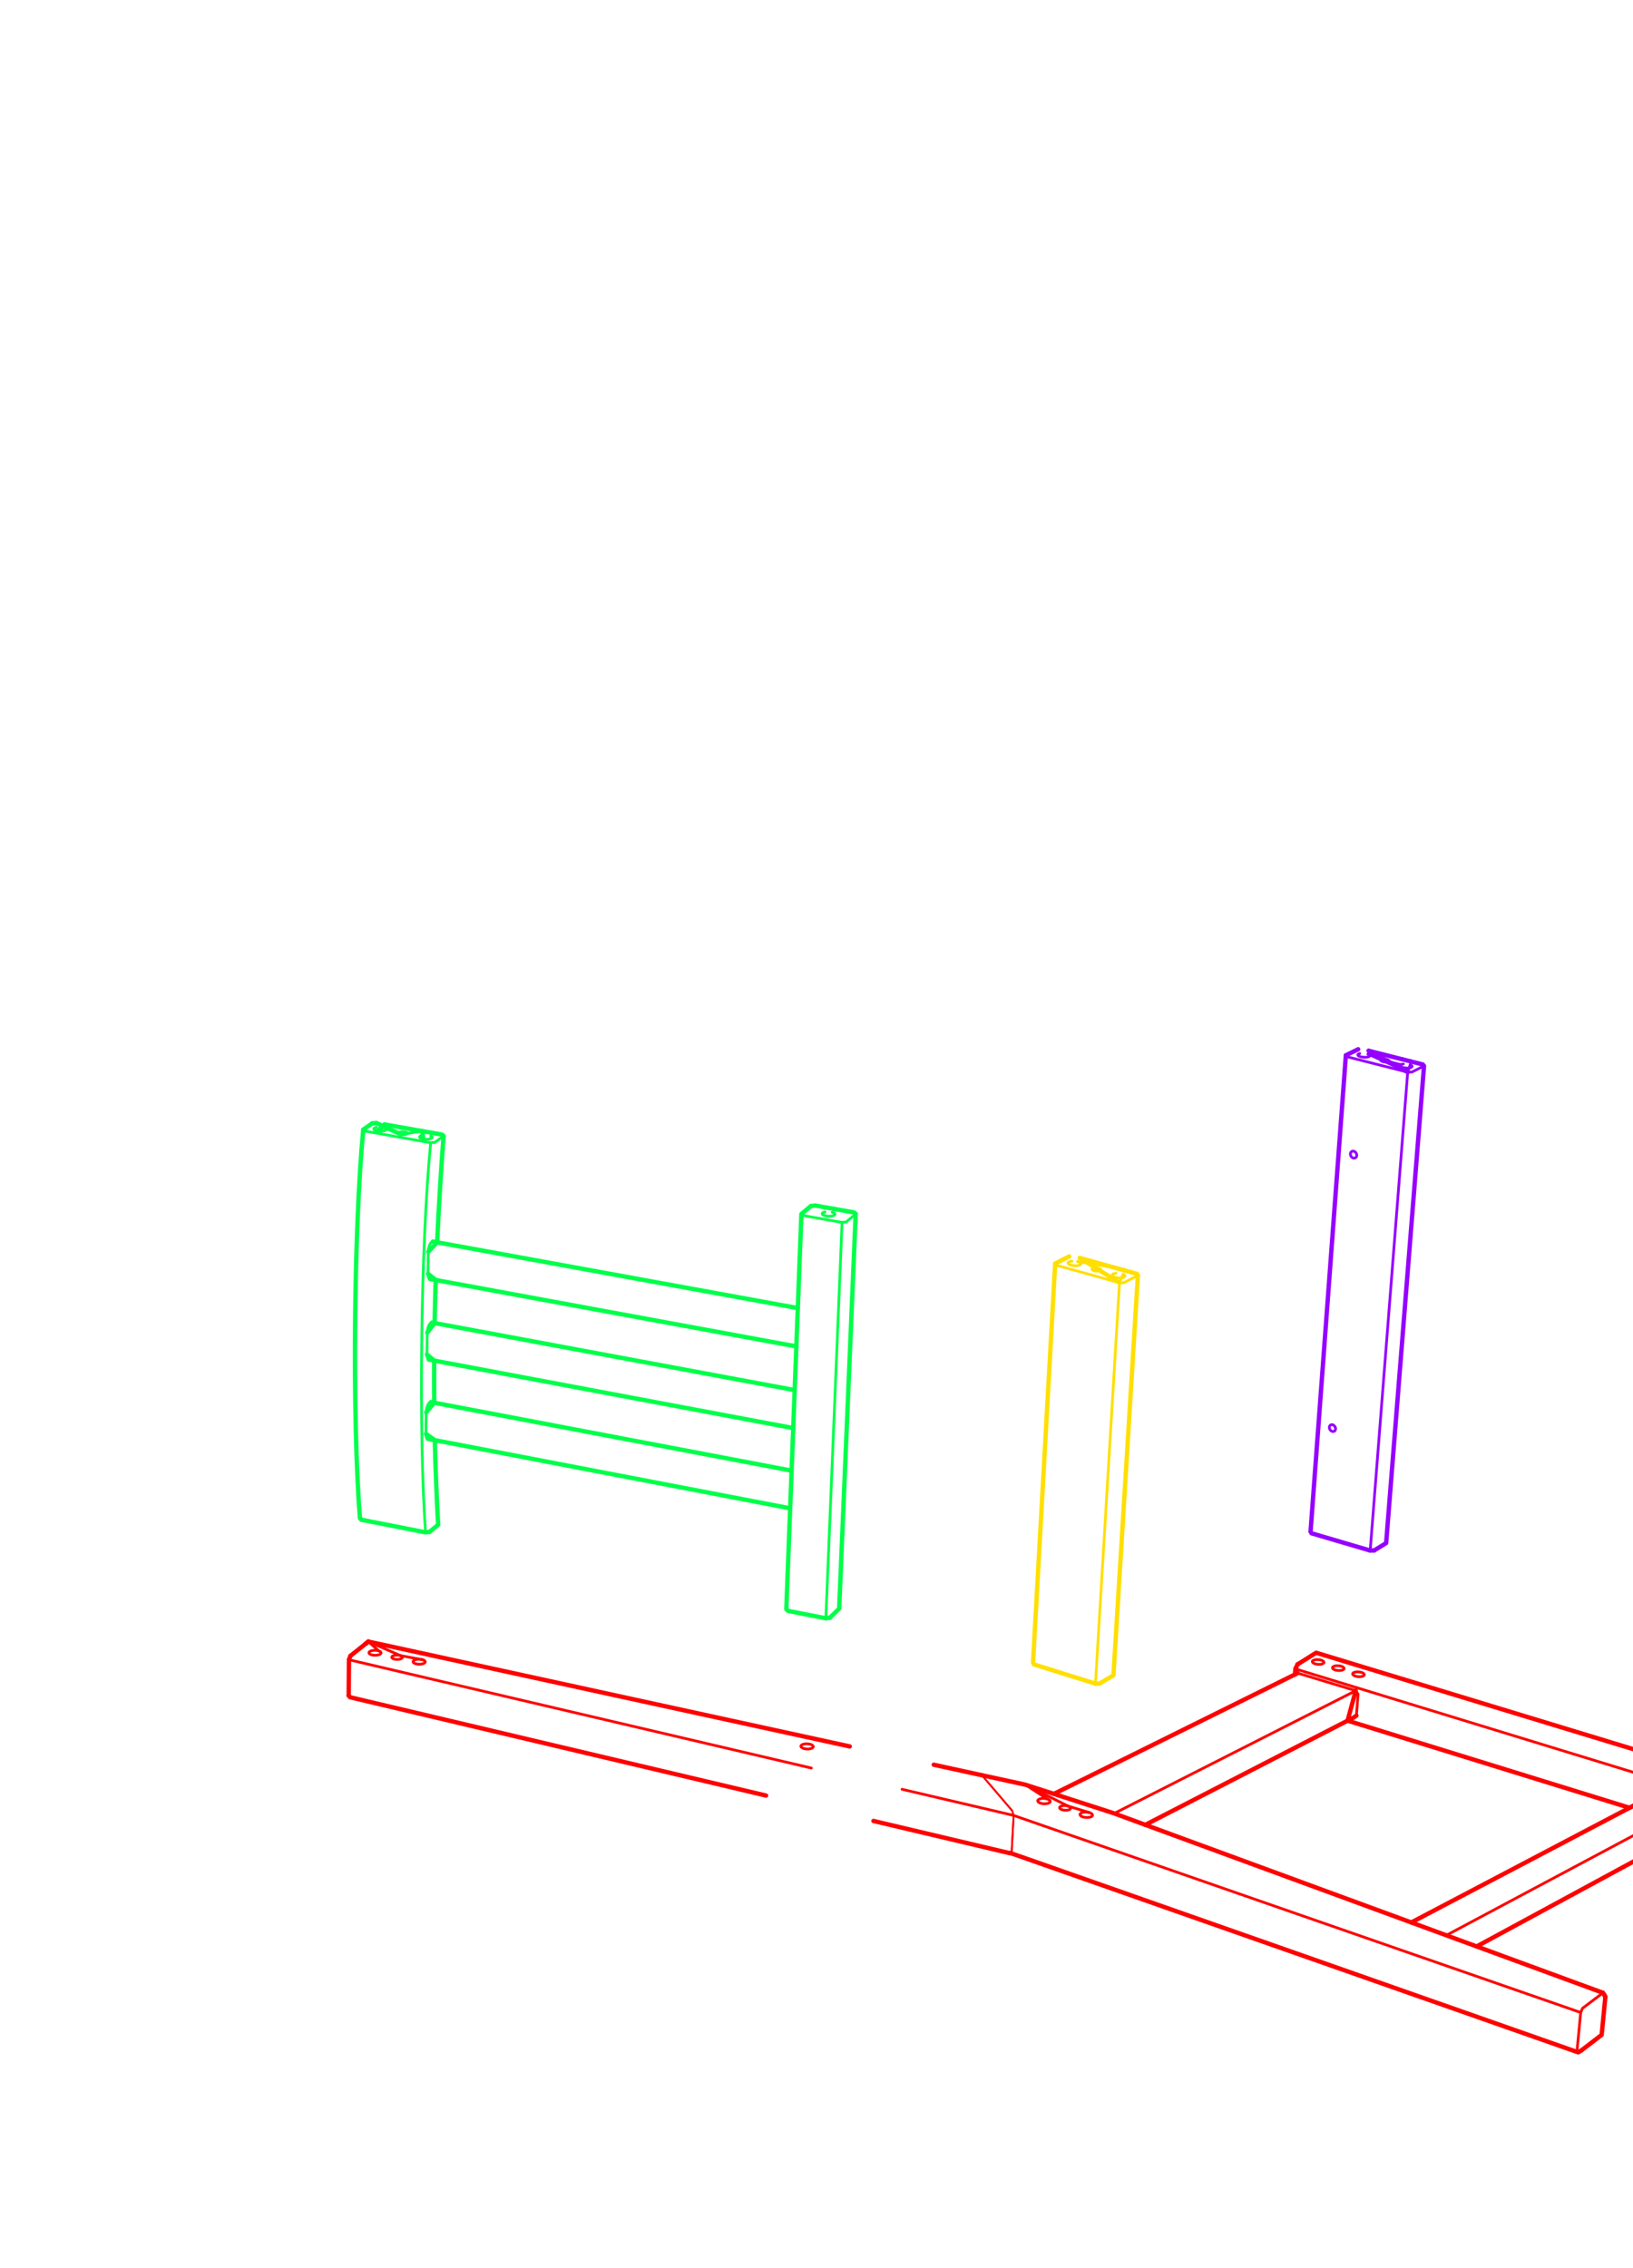 <svg xmlns="http://www.w3.org/2000/svg" baseProfile="full" height="1122.52" preserveAspectRatio="xMinYMin meet" style="width:599px;height:832px" width="793.701" xml:space="preserve"><path d="m625.178 659.376-94.656 50.483M626.052 660.69l-.873-1.315M625.165 668.714l.887-8.024" style="fill:none;stroke:red;stroke-width:1;stroke-linecap:round;stroke-linejoin:round;stroke-miterlimit:4;stroke-dasharray:none;stroke-opacity:1;visibility:visible" visibility="hidden"/><path d="m517.678 705.15 94.746-49.779" style="fill:none;stroke:red;stroke-width:1.6;stroke-linecap:round;stroke-linejoin:round;stroke-miterlimit:4;stroke-dasharray:none;stroke-opacity:1;visibility:visible" visibility="hidden"/><path d="m625.178 659.376-12.753-4.005" style="fill:none;stroke:red;stroke-width:1;stroke-linecap:round;stroke-linejoin:round;stroke-miterlimit:4;stroke-dasharray:none;stroke-opacity:1;visibility:visible" visibility="hidden"/><path d="m541.648 713.953 83.517-45.239" style="fill:none;stroke:red;stroke-width:1.6;stroke-linecap:round;stroke-linejoin:round;stroke-miterlimit:4;stroke-dasharray:none;stroke-opacity:1;visibility:visible" visibility="hidden"/><path d="m683.753 675.968-1.447 12.619M683.753 675.968l.77-1.741M475.164 612.144l208.587 63.824" style="fill:none;stroke:red;stroke-width:1;stroke-linecap:round;stroke-linejoin:round;stroke-miterlimit:4;stroke-dasharray:none;stroke-opacity:1;visibility:visible" visibility="hidden"/><path d="m475.94 610.494-.776 1.65" style="fill:none;stroke:red;stroke-width:1.6;stroke-linecap:round;stroke-linejoin:round;stroke-miterlimit:4;stroke-dasharray:none;stroke-opacity:1;visibility:visible" visibility="hidden"/><path d="m690.732 669.451-6.21 4.776" style="fill:none;stroke:red;stroke-width:1;stroke-linecap:round;stroke-linejoin:round;stroke-miterlimit:4;stroke-dasharray:none;stroke-opacity:1;visibility:visible" visibility="hidden"/><path d="m690.732 669.451 1.117 1.648M475.012 614.178l.152-2.033M691.849 671.1l-1.46 12.563M690.39 683.662l-6.203 4.824M475.94 610.494l6.835-4.28M482.775 606.214l207.957 63.237" style="fill:none;stroke:red;stroke-width:1.6;stroke-linecap:round;stroke-linejoin:round;stroke-miterlimit:4;stroke-dasharray:none;stroke-opacity:1;visibility:visible" visibility="hidden"/><path d="m485.348 610.175-.404.176-.528.108-.612.043-.639-.048-.608-.112-.524-.186-.392-.233-.228-.253-.041-.266.15-.242.325-.206.473-.145.581-.079.631.003.628.083.573.15.462.21.316.245.132.265-.051.256-.244.231M500.158 614.688l-.404.175-.53.118-.618.035-.64-.041-.61-.122-.525-.186-.397-.234-.233-.262-.043-.266.143-.244.326-.202.474-.146.58-.078.632.002.63.087.58.148.462.208.32.253.137.268-.05.255-.234.232M492.743 612.424l-.405.183-.531.11-.615.034-.64-.042-.609-.12-.528-.176-.393-.237-.224-.259-.04-.266.141-.244.323-.203.478-.145.578-.083.63.004.628.085.578.15.469.21.313.252.136.259-.053.265-.236.223" style="fill:none;stroke:red;stroke-width:1;stroke-linecap:round;stroke-linejoin:round;stroke-miterlimit:4;stroke-dasharray:none;stroke-opacity:1;visibility:visible" visibility="hidden"/><path d="m682.788 689.354-.481-.767" style="fill:none;stroke:red;stroke-width:.667;stroke-linecap:round;stroke-linejoin:round;stroke-miterlimit:4;stroke-dasharray:none;stroke-opacity:1;visibility:visible" visibility="hidden"/><path d="m684.186 688.486-1.399.867M494.302 631.126l103.44 31.963M621.934 670.553l60.855 18.801" style="fill:none;stroke:red;stroke-width:1.6;stroke-linecap:round;stroke-linejoin:round;stroke-miterlimit:4;stroke-dasharray:none;stroke-opacity:1;visibility:visible" visibility="hidden"/><path d="m497.298 620.134-88.602 45.021M498.155 621.404l-.616 7.872M498.155 621.404l-.857-1.27" style="fill:none;stroke:red;stroke-width:1;stroke-linecap:round;stroke-linejoin:round;stroke-miterlimit:4;stroke-dasharray:none;stroke-opacity:1;visibility:visible" visibility="hidden"/><path d="m386.575 657.993 89.414-44.299" style="fill:none;stroke:red;stroke-width:1.6;stroke-linecap:round;stroke-linejoin:round;stroke-miterlimit:4;stroke-dasharray:none;stroke-opacity:1;visibility:visible" visibility="hidden"/><path d="m475.99 613.695 21.308 6.439" style="fill:none;stroke:red;stroke-width:1;stroke-linecap:round;stroke-linejoin:round;stroke-miterlimit:4;stroke-dasharray:none;stroke-opacity:1;visibility:visible" visibility="hidden"/><path d="m420.11 669.342 76.42-39.361M496.53 629.98l1.01-.703" style="fill:none;stroke:red;stroke-width:1.6;stroke-linecap:round;stroke-linejoin:round;stroke-miterlimit:4;stroke-dasharray:none;stroke-opacity:1;visibility:visible" visibility="hidden"/><path d="m330.87 656.303 40.945 9.59M128.008 608.791l169.609 39.723" style="fill:none;stroke:red;stroke-width:1;stroke-linecap:round;stroke-linejoin:round;stroke-miterlimit:4;stroke-dasharray:none;stroke-opacity:1;visibility:visible" visibility="hidden"/><path d="m128.527 607.376-.52 1.416" style="fill:none;stroke:red;stroke-width:1.6;stroke-linecap:round;stroke-linejoin:round;stroke-miterlimit:4;stroke-dasharray:none;stroke-opacity:1;visibility:visible" visibility="hidden"/><path d="m371.816 665.894-.74 13.501M371.816 665.894l-.525-1.72" style="fill:none;stroke:red;stroke-width:.667;stroke-linecap:round;stroke-linejoin:round;stroke-miterlimit:4;stroke-dasharray:none;stroke-opacity:1;visibility:visible" visibility="hidden"/><path d="m127.904 621.94.104-13.15M342.502 647.295l17.676 3.85M135.119 602.123l176.574 38.461" style="fill:none;stroke:red;stroke-width:1.6;stroke-linecap:round;stroke-linejoin:round;stroke-miterlimit:4;stroke-dasharray:none;stroke-opacity:1;visibility:visible" visibility="hidden"/><path d="m371.292 664.174-11.113-13.028" style="fill:none;stroke:red;stroke-width:.667;stroke-linecap:round;stroke-linejoin:round;stroke-miterlimit:4;stroke-dasharray:none;stroke-opacity:1;visibility:visible" visibility="hidden"/><path d="m128.527 607.376 6.59-5.252" style="fill:none;stroke:red;stroke-width:1.6;stroke-linecap:round;stroke-linejoin:round;stroke-miterlimit:4;stroke-dasharray:none;stroke-opacity:1;visibility:visible" visibility="hidden"/><path d="m138.92 605.532.461.2.296.245.11.266-.092.273-.278.241-.444.202-.574.136-.646.06-.666-.022-.626-.104-.529-.165-.379-.228-.206-.268-.012-.265.188-.264.369-.228.515-.164.614-.099.663-.023.652.068.584.139M155.112 608.8l.461.2.302.255.112.266-.082.274-.278.25-.442.2-.57.139-.648.059-.668-.023-.626-.104-.53-.175-.39-.226-.205-.262-.012-.272.179-.264.366-.229.51-.164.62-.107.661-.014.655.058.585.139M297.324 639.825l.499.21.337.263.15.287-.051.28-.247.261-.425.212-.562.143-.644.061-.682-.022-.646-.106-.557-.182-.421-.236-.25-.271-.049-.292.152-.272.341-.241.499-.182.608-.098.672-.022.667.068.609.139M146.833 607.25l.44.2.265.243.054.265-.155.255-.348.22-.507.156-.609.086-.637-.01-.615-.087-.513-.164-.352-.228-.162-.257.048-.264.258-.24.432-.186.565-.126.636-.043.632.05.568.13" style="fill:none;stroke:red;stroke-width:1;stroke-linecap:round;stroke-linejoin:round;stroke-miterlimit:4;stroke-dasharray:none;stroke-opacity:1;visibility:visible" visibility="hidden"/><path d="m320.393 667.917 50.045 11.83M128.405 622.537l152.597 36.07M127.904 621.94l.501.596" style="fill:none;stroke:red;stroke-width:1.6;stroke-linecap:round;stroke-linejoin:round;stroke-miterlimit:4;stroke-dasharray:none;stroke-opacity:1;visibility:visible" visibility="hidden"/><path d="m370.439 679.748.639-.353" style="fill:none;stroke:red;stroke-width:.667;stroke-linecap:round;stroke-linejoin:round;stroke-miterlimit:4;stroke-dasharray:none;stroke-opacity:1;visibility:visible" visibility="hidden"/><path d="m134.116 602.917 1.003-.795" style="fill:none;stroke:red;stroke-width:1.6;stroke-linecap:round;stroke-linejoin:round;stroke-miterlimit:4;stroke-dasharray:none;stroke-opacity:1;visibility:visible" visibility="hidden"/><path d="m579.814 738.177-1.343 14.003M579.814 738.177l.653-1.532M371.816 665.894l207.997 72.282M587.99 730.954l-7.524 5.69" style="fill:none;stroke:red;stroke-width:1;stroke-linecap:round;stroke-linejoin:round;stroke-miterlimit:4;stroke-dasharray:none;stroke-opacity:1;visibility:visible" visibility="hidden"/><path d="m587.99 730.954.872 1.488" style="fill:none;stroke:red;stroke-width:1.6;stroke-linecap:round;stroke-linejoin:round;stroke-miterlimit:4;stroke-dasharray:none;stroke-opacity:1;visibility:visible" visibility="hidden"/><path d="m371.816 665.894-.74 13.501" style="fill:none;stroke:red;stroke-width:.667;stroke-linecap:round;stroke-linejoin:round;stroke-miterlimit:4;stroke-dasharray:none;stroke-opacity:1;visibility:visible" visibility="hidden"/><path d="m587.505 746.387-7.45 5.703M588.863 732.442l-1.359 13.945" style="fill:none;stroke:red;stroke-width:1.6;stroke-linecap:round;stroke-linejoin:round;stroke-miterlimit:4;stroke-dasharray:none;stroke-opacity:1;visibility:visible" visibility="hidden"/><path d="m371.13 663.99-10.952-12.844" style="fill:none;stroke:red;stroke-width:.667;stroke-linecap:round;stroke-linejoin:round;stroke-miterlimit:4;stroke-dasharray:none;stroke-opacity:1;visibility:visible" visibility="hidden"/><path d="m360.178 651.145 15.852 3.444M376.03 654.59l32.273 10.419M408.303 665.009l179.688 65.945" style="fill:none;stroke:red;stroke-width:1.6;stroke-linecap:round;stroke-linejoin:round;stroke-miterlimit:4;stroke-dasharray:none;stroke-opacity:1;visibility:visible" visibility="hidden"/><path d="m384.18 659.865.516.223.36.261.165.297-.029.292-.236.27-.415.208-.552.154-.65.06-.686-.021-.664-.113-.569-.186-.444-.245-.27-.288-.069-.295.134-.278.33-.251.494-.181.606-.108.674-.015.681.068.624.148M399.69 664.876l.52.223.367.272.17.294-.029.302-.232.258-.408.222-.557.153-.651.06-.685-.023-.667-.114-.58-.183-.443-.245-.274-.29-.07-.301.132-.281.324-.251.488-.181.607-.11.679-.021.682.067.627.149M391.768 662.464l.488.22.325.261.114.284-.102.283-.31.23-.484.175-.606.088-.661-.002-.641-.096-.56-.186-.418-.244-.216-.277-.009-.285.216-.26.396-.212.552-.124.645-.046.662.051.609.14" style="fill:none;stroke:red;stroke-width:1;stroke-linecap:round;stroke-linejoin:round;stroke-miterlimit:4;stroke-dasharray:none;stroke-opacity:1;visibility:visible" visibility="hidden"/><path d="m578.911 752.801-.44-.623" style="fill:none;stroke:red;stroke-width:.667;stroke-linecap:round;stroke-linejoin:round;stroke-miterlimit:4;stroke-dasharray:none;stroke-opacity:1;visibility:visible" visibility="hidden"/><path d="m580.056 752.09-1.144.71M370.587 679.658 578.91 752.8M588.462 731.593l.401.85" style="fill:none;stroke:red;stroke-width:1.6;stroke-linecap:round;stroke-linejoin:round;stroke-miterlimit:4;stroke-dasharray:none;stroke-opacity:1;visibility:visible" visibility="hidden"/><path d="m587.99 730.954.472.639" style="fill:none;stroke:red;stroke-width:.667;stroke-linecap:round;stroke-linejoin:round;stroke-miterlimit:4;stroke-dasharray:none;stroke-opacity:1;visibility:visible" visibility="hidden"/><path d="m497.298 620.134-2.996 10.992M612.425 655.37l-14.683 7.719M625.178 659.376l-3.244 11.177" style="fill:none;stroke:red;stroke-width:1.6;stroke-linecap:round;stroke-linejoin:round;stroke-miterlimit:4;stroke-dasharray:none;stroke-opacity:1;visibility:visible" visibility="hidden"/><path d="m135.119 602.123 3.801 3.409M135.119 602.123l11.714 5.127" style="fill:none;stroke:red;stroke-width:1;stroke-linecap:round;stroke-linejoin:round;stroke-miterlimit:4;stroke-dasharray:none;stroke-opacity:1;visibility:visible" visibility="hidden"/><path d="m135.118 602.124-1.002.793" style="fill:none;stroke:red;stroke-width:1.6;stroke-linecap:round;stroke-linejoin:round;stroke-miterlimit:4;stroke-dasharray:none;stroke-opacity:1;visibility:visible" visibility="hidden"/><path d="m376.03 654.59 8.15 5.275M376.03 654.59l15.738 7.874" style="fill:none;stroke:red;stroke-width:1;stroke-linecap:round;stroke-linejoin:round;stroke-miterlimit:4;stroke-dasharray:none;stroke-opacity:1;visibility:visible" visibility="hidden"/><path d="m291.497 509.885-133.068-24.776M157.294 498.695l133.67 25.124M292.643 479.798 158.81 455.395M157.7 469.109l134.408 24.75M290.37 539.427l-132.314-25.145M156.898 527.748l132.941 25.495" style="fill:none;stroke:#00ff4a;stroke-width:1.6;stroke-linecap:round;stroke-linejoin:round;stroke-miterlimit:4;stroke-dasharray:none;stroke-opacity:1;visibility:visible" visibility="hidden"/><path d="M157.969 419.16c-3.576 36.42-4.49 106.403-1.87 142.9M157.969 419.158l1.55-.167" style="fill:none;stroke:#00ff4a;stroke-width:1;stroke-linecap:round;stroke-linejoin:round;stroke-miterlimit:4;stroke-dasharray:none;stroke-opacity:1;visibility:visible" visibility="hidden"/><path d="m157.603 561.86-1.504.197M132.557 557.438l23.541 4.62" style="fill:none;stroke:#00ff4a;stroke-width:1.6;stroke-linecap:round;stroke-linejoin:round;stroke-miterlimit:4;stroke-dasharray:none;stroke-opacity:1;visibility:visible" visibility="hidden"/><path d="m133.79 414.859 24.179 4.3" style="fill:none;stroke:#00ff4a;stroke-width:1;stroke-linecap:round;stroke-linejoin:round;stroke-miterlimit:4;stroke-dasharray:none;stroke-opacity:1;visibility:visible" visibility="hidden"/><path d="M159.257 499.063c-.035 3.875-.021 11.579.021 15.455M159.494 528.247c.136 7.808.743 23.22 1.224 31.013M159.422 485.294l.203-8.972.201-6.824M162.71 416.708c-.794 9.78-1.97 29.164-2.354 38.967M160.719 559.26l-3.116 2.6" style="fill:none;stroke:#00ff4a;stroke-width:1.6;stroke-linecap:round;stroke-linejoin:round;stroke-miterlimit:4;stroke-dasharray:none;stroke-opacity:1;visibility:visible" visibility="hidden"/><path d="m159.518 418.992 3.193-2.285M147.128 416.113l-.476-.124-.319-.175-.122-.2.094-.19.296-.168.458-.114.558-.049.587.025.528.092.407.152.226.187.014.201-.202.183-.381.144-.517.081-.58.016-.571-.061M140.703 413.514l.508.17.353.209.16.228-.049.236-.243.214-.429.174-.563.126-.66.055-.694-.008-.656-.077M138.43 414.84l-.579-.143-.434-.186-.255-.224-.061-.235.15-.227.343-.197.496-.152" style="fill:none;stroke:#00ff4a;stroke-width:1;stroke-linecap:round;stroke-linejoin:round;stroke-miterlimit:4;stroke-dasharray:none;stroke-opacity:1;visibility:visible" visibility="hidden"/><path d="m138.04 411.897-1.543.16M141.042 412.43l13.84 2.45M158.292 415.484l3.854.683M162.71 416.706l-.565-.543" style="fill:none;stroke:#00ff4a;stroke-width:1.6;stroke-linecap:round;stroke-linejoin:round;stroke-miterlimit:4;stroke-dasharray:none;stroke-opacity:1;visibility:visible" visibility="hidden"/><path d="m133.247 414.328.543.53" style="fill:none;stroke:#00ff4a;stroke-width:.667;stroke-linecap:round;stroke-linejoin:round;stroke-miterlimit:4;stroke-dasharray:none;stroke-opacity:1;visibility:visible" visibility="hidden"/><path d="m133.247 414.328 3.25-2.272" style="fill:none;stroke:#00ff4a;stroke-width:1.6;stroke-linecap:round;stroke-linejoin:round;stroke-miterlimit:4;stroke-dasharray:none;stroke-opacity:1;visibility:visible" visibility="hidden"/><path d="m158 416.659.357.212.162.228-.043.237-.241.214-.42.178-.564.123-.66.06-.694-.008-.665-.083M155.232 417.82l-.573-.14-.44-.192-.266-.223-.057-.23.145-.23.336-.198.498-.15" style="fill:none;stroke:#00ff4a;stroke-width:1;stroke-linecap:round;stroke-linejoin:round;stroke-miterlimit:4;stroke-dasharray:none;stroke-opacity:1;visibility:visible" visibility="hidden"/><path d="M133.248 414.33c-3.484 36.35-4.083 106.105-1.228 142.513M132.557 557.438l-.536-.596" style="fill:none;stroke:#00ff4a;stroke-width:1.6;stroke-linecap:round;stroke-linejoin:round;stroke-miterlimit:4;stroke-dasharray:none;stroke-opacity:1;visibility:visible" visibility="hidden"/><path d="m156.71 488.85.06-.783.153-.802.235-.744.292-.634.333-.469.344-.268.302-.04M156.61 496.826l.101-7.977M157.294 498.695l-.013-.01-.284-.18-.216-.395-.132-.57-.04-.714M157.102 459.137l.061-.799.152-.805.235-.747.296-.63.33-.467.345-.252.289-.041M156.997 467.195l.104-8.057M157.7 469.109l-.027-.01-.288-.187-.216-.407-.136-.587-.036-.724M156.33 518.04l.063-.784.145-.792.23-.744.295-.635.33-.48.344-.266.317-.058M156.232 525.927l.099-7.887M156.898 527.748h0l-.279-.17-.221-.389-.13-.558-.037-.704" style="fill:none;stroke:#00ff4a;stroke-width:1;stroke-linecap:round;stroke-linejoin:round;stroke-miterlimit:4;stroke-dasharray:none;stroke-opacity:1;visibility:visible" visibility="hidden"/><path d="m304.426 593.373-1.495.21" style="fill:none;stroke:#00ff4a;stroke-width:1.6;stroke-linecap:round;stroke-linejoin:round;stroke-miterlimit:4;stroke-dasharray:none;stroke-opacity:1;visibility:visible" visibility="hidden"/><path d="m302.93 593.583 5.945-145.201M308.876 448.382l1.533-.172M305.26 444.648l.517.187.342.226.16.247-.06.245-.26.214-.443.177-.577.117-.678.047-.701-.033-.665-.095-.582-.167-.434-.21-.254-.236-.049-.248.16-.23M301.736 444.889l.352-.203.517-.145" style="fill:none;stroke:#00ff4a;stroke-width:1;stroke-linecap:round;stroke-linejoin:round;stroke-miterlimit:4;stroke-dasharray:none;stroke-opacity:1;visibility:visible" visibility="hidden"/><path d="m299.001 442.184-1.53.172M305.841 443.397l7.367 1.305M299.001 442.184l3.72.661M313.872 445.262l-.664-.561" style="fill:none;stroke:#00ff4a;stroke-width:1.6;stroke-linecap:round;stroke-linejoin:round;stroke-miterlimit:4;stroke-dasharray:none;stroke-opacity:1;visibility:visible" visibility="hidden"/><path d="m313.872 445.262-3.463 2.947M294.615 445.846l14.261 2.536" style="fill:none;stroke:#00ff4a;stroke-width:1;stroke-linecap:round;stroke-linejoin:round;stroke-miterlimit:4;stroke-dasharray:none;stroke-opacity:1;visibility:visible" visibility="hidden"/><path d="m293.96 445.285.655.56" style="fill:none;stroke:#00ff4a;stroke-width:.667;stroke-linecap:round;stroke-linejoin:round;stroke-miterlimit:4;stroke-dasharray:none;stroke-opacity:1;visibility:visible" visibility="hidden"/><path d="m297.471 442.356-3.512 2.93M302.93 593.583l-13.867-2.72M307.814 590.032l-3.388 3.341M307.814 590.032l6.059-144.769M288.425 590.236l5.535-144.95M289.064 590.863l-.639-.627M156.61 496.826l2.647 2.237M156.33 518.04l2.948-3.522M156.232 525.927l3.262 2.32M156.711 488.849l2.711-3.555M156.997 467.195l2.829 2.303M157.101 459.138l3.255-3.463" style="fill:none;stroke:#00ff4a;stroke-width:1.6;stroke-linecap:round;stroke-linejoin:round;stroke-miterlimit:4;stroke-dasharray:none;stroke-opacity:1;visibility:visible" visibility="hidden"/><path d="m140.703 413.514 6.425 2.599M154.882 414.88l-7.754 1.233M138.43 414.84l2.273-1.326" style="fill:none;stroke:#00ff4a;stroke-width:1;stroke-linecap:round;stroke-linejoin:round;stroke-miterlimit:4;stroke-dasharray:none;stroke-opacity:1;visibility:visible" visibility="hidden"/><path d="m138.43 414.84 2.612-2.41M155.232 417.82l-.35-2.94M154.882 414.88l3.41.604M302.721 442.845l3.12.552M305.841 443.397l-3.12-.552" style="fill:none;stroke:#00ff4a;stroke-width:1.6;stroke-linecap:round;stroke-linejoin:round;stroke-miterlimit:4;stroke-dasharray:none;stroke-opacity:1;visibility:visible" visibility="hidden"/><path d="m501.794 386.634.413.2.239.216.048.22-.15.197-.338.167-.484.119-.605.052-.659-.014-.656-.07-.6-.138-.485-.172-.331-.213-.143-.221.051-.215.247-.181M498.341 386.58l.417-.143" style="fill:none;stroke:#9500ff;stroke-width:1;stroke-linecap:round;stroke-linejoin:round;stroke-miterlimit:4;stroke-dasharray:none;stroke-opacity:1;visibility:visible" visibility="hidden"/><path d="m493.675 387.08.401.524" style="fill:none;stroke:#9500ff;stroke-width:.667;stroke-linecap:round;stroke-linejoin:round;stroke-miterlimit:4;stroke-dasharray:none;stroke-opacity:1;visibility:visible" visibility="hidden"/><path d="m498.186 384.865-4.512 2.215M517.344 389.294l4.59 1.163M502.035 385.418l12.173 3.083" style="fill:none;stroke:#9500ff;stroke-width:1.6;stroke-linecap:round;stroke-linejoin:round;stroke-miterlimit:4;stroke-dasharray:none;stroke-opacity:1;visibility:visible" visibility="hidden"/><path d="m522.346 390.986-.413-.53" style="fill:none;stroke:#9500ff;stroke-width:.667;stroke-linecap:round;stroke-linejoin:round;stroke-miterlimit:4;stroke-dasharray:none;stroke-opacity:1;visibility:visible" visibility="hidden"/><path d="m522.346 390.986-4.46 2.241M516.355 393.262l1.53-.035M494.075 387.603l22.28 5.659M509.325 389.367l.19-.161-.02-.187-.218-.183-.393-.158-.512-.111-.56-.052-.54.027-.439.082-.288.14-.084.183.113.184.318.17.458.138.547.083.561.012.499-.056.368-.111M517.267 390.555l.417.201.246.22.056.22-.151.203-.33.168-.494.117-.6.054-.663-.01-.661-.076-.599-.137-.49-.179-.334-.21-.153-.222.05-.214.242-.188M513.803 390.502l.42-.143.552-.089" style="fill:none;stroke:#9500ff;stroke-width:1;stroke-linecap:round;stroke-linejoin:round;stroke-miterlimit:4;stroke-dasharray:none;stroke-opacity:1;visibility:visible" visibility="hidden"/><path d="m504.092 568.67-1.485.063" style="fill:none;stroke:#9500ff;stroke-width:1.6;stroke-linecap:round;stroke-linejoin:round;stroke-miterlimit:4;stroke-dasharray:none;stroke-opacity:1;visibility:visible" visibility="hidden"/><path d="m502.607 568.733 13.75-175.47" style="fill:none;stroke:#9500ff;stroke-width:1;stroke-linecap:round;stroke-linejoin:round;stroke-miterlimit:4;stroke-dasharray:none;stroke-opacity:1;visibility:visible" visibility="hidden"/><path d="m502.607 568.733-21.504-6.324M508.45 566.006l-4.359 2.664M508.45 566.006l13.896-175.02M480.727 561.798l12.948-174.718M481.103 562.408l-.376-.61" style="fill:none;stroke:#9500ff;stroke-width:1.6;stroke-linecap:round;stroke-linejoin:round;stroke-miterlimit:4;stroke-dasharray:none;stroke-opacity:1;visibility:visible" visibility="hidden"/><path d="m497.676 423.815-.052-.45-.18-.435-.3-.364-.376-.242-.404-.104-.39.058-.321.202-.226.335-.098.416.052.456.18.433.3.362.376.25.406.095.39-.052.321-.21.225-.329.097-.421M489.904 524.135l-.044-.433-.181-.427-.294-.355-.365-.246-.399-.114-.381.047-.323.19-.217.312-.09.401.042.437.181.421.294.359.366.248.398.105.382-.037.324-.196.218-.31.09-.403" style="fill:none;stroke:#9500ff;stroke-width:1;stroke-linecap:round;stroke-linejoin:round;stroke-miterlimit:4;stroke-dasharray:none;stroke-opacity:1;visibility:visible" visibility="hidden"/><path d="m514.208 388.5 3.136.794M516.355 393.262l-14.32-7.844M517.344 389.294l-3.136-.793" style="fill:none;stroke:#9500ff;stroke-width:1.6;stroke-linecap:round;stroke-linejoin:round;stroke-miterlimit:4;stroke-dasharray:none;stroke-opacity:1;visibility:visible" visibility="hidden"/><path d="m513.803 390.502-4.478-1.135M513.803 390.502l-4.478-1.135" style="fill:none;stroke:#9500ff;stroke-width:1;stroke-linecap:round;stroke-linejoin:round;stroke-miterlimit:4;stroke-dasharray:none;stroke-opacity:1;visibility:visible" visibility="hidden"/><path d="m400.811 465.252.415-.135.538-.066.604.01.572.095.484.156.311.197.105.222-.118.202-.324.168-.486.106-.58.025-.602-.053-.536-.124-.406-.183-.208-.213.011-.215.22-.192M395.268 462.712l.57.18.418.224.235.25.016.258-.187.232-.385.195-.539.14-.656.065-.71-.005-.697-.088-.629-.148-.496-.207-.33-.237-.122-.26.083-.246.29-.218M392.13 462.846l.467-.168.604-.103M410.64 470.52l1.656-.05M387.402 464.057l23.239 6.464" style="fill:none;stroke:#ffdf00;stroke-width:1;stroke-linecap:round;stroke-linejoin:round;stroke-miterlimit:4;stroke-dasharray:none;stroke-opacity:1;visibility:visible"/><path d="m387.042 463.456.361.601" style="fill:none;stroke:#ffdf00;stroke-width:.667;stroke-linecap:round;stroke-linejoin:round;stroke-miterlimit:4;stroke-dasharray:none;stroke-opacity:1;visibility:visible"/><path d="m392.187 460.85-5.145 2.605M412.339 465.928l4.673 1.295M396.073 461.422l12.865 3.564M417.392 467.833l-.38-.61" style="fill:none;stroke:#ffdf00;stroke-width:1.6;stroke-linecap:round;stroke-linejoin:round;stroke-miterlimit:4;stroke-dasharray:none;stroke-opacity:1;visibility:visible"/><path d="m417.392 467.833-5.095 2.637M411.983 467.366l.419.228.238.257.022.256-.183.234-.38.198-.544.14-.65.066-.711-.011-.703-.081-.63-.155-.507-.205-.332-.246-.127-.257.081-.25.288-.22" style="fill:none;stroke:#ffdf00;stroke-width:1;stroke-linecap:round;stroke-linejoin:round;stroke-miterlimit:4;stroke-dasharray:none;stroke-opacity:1;visibility:visible"/><path d="m408.264 467.321.461-.17.604-.102" style="fill:none;stroke:#ffdf00;stroke-width:1;stroke-linecap:round;stroke-linejoin:round;stroke-miterlimit:4;stroke-dasharray:none;stroke-opacity:1;visibility:visible"/><path d="m403.443 617.483-1.61.07" style="fill:none;stroke:#ffdf00;stroke-width:1.6;stroke-linecap:round;stroke-linejoin:round;stroke-miterlimit:4;stroke-dasharray:none;stroke-opacity:1;visibility:visible"/><path d="m401.832 617.553 8.808-147.032" style="fill:none;stroke:#ffdf00;stroke-width:1;stroke-linecap:round;stroke-linejoin:round;stroke-miterlimit:4;stroke-dasharray:none;stroke-opacity:1;visibility:visible"/><path d="m401.832 617.553-22.568-7.05M408.426 614.472l-4.983 3.01M408.426 614.472l8.967-146.638M378.923 609.821l8.119-146.365M379.264 610.503l-.341-.683" style="fill:none;stroke:#ffdf00;stroke-width:1.6;stroke-linecap:round;stroke-linejoin:round;stroke-miterlimit:4;stroke-dasharray:none;stroke-opacity:1;visibility:visible"/><path d="m408.938 464.986-13.67-2.274" style="fill:none;stroke:#ffdf00;stroke-width:1;stroke-linecap:round;stroke-linejoin:round;stroke-miterlimit:4;stroke-dasharray:none;stroke-opacity:1;visibility:visible"/><path d="m408.938 464.986 3.401.942M410.64 470.521l-14.567-9.099M412.339 465.928l-3.4-.942" style="fill:none;stroke:#ffdf00;stroke-width:1.6;stroke-linecap:round;stroke-linejoin:round;stroke-miterlimit:4;stroke-dasharray:none;stroke-opacity:1;visibility:visible"/><path d="m146.833 607.25 8.279 1.55M391.768 662.464l7.922 2.412" style="fill:none;stroke:red;stroke-width:1;stroke-linecap:round;stroke-linejoin:round;stroke-miterlimit:4;stroke-dasharray:none;stroke-opacity:1;visibility:visible" visibility="hidden"/><path d="m147.128 416.113-9.088-4.216" style="fill:none;stroke:#00ff4a;stroke-width:1.6;stroke-linecap:round;stroke-linejoin:round;stroke-miterlimit:4;stroke-dasharray:none;stroke-opacity:1;visibility:visible" visibility="hidden"/><path d="m516.355 393.262-14.561-6.628M516.355 393.262l.912-2.707" style="fill:none;stroke:#9500ff;stroke-width:1;stroke-linecap:round;stroke-linejoin:round;stroke-miterlimit:4;stroke-dasharray:none;stroke-opacity:1;visibility:visible" visibility="hidden"/><path d="m410.64 470.521 1.343-3.155" style="fill:none;stroke:#ffdf00;stroke-width:1;stroke-linecap:round;stroke-linejoin:round;stroke-miterlimit:4;stroke-dasharray:none;stroke-opacity:1;visibility:visible"/></svg>